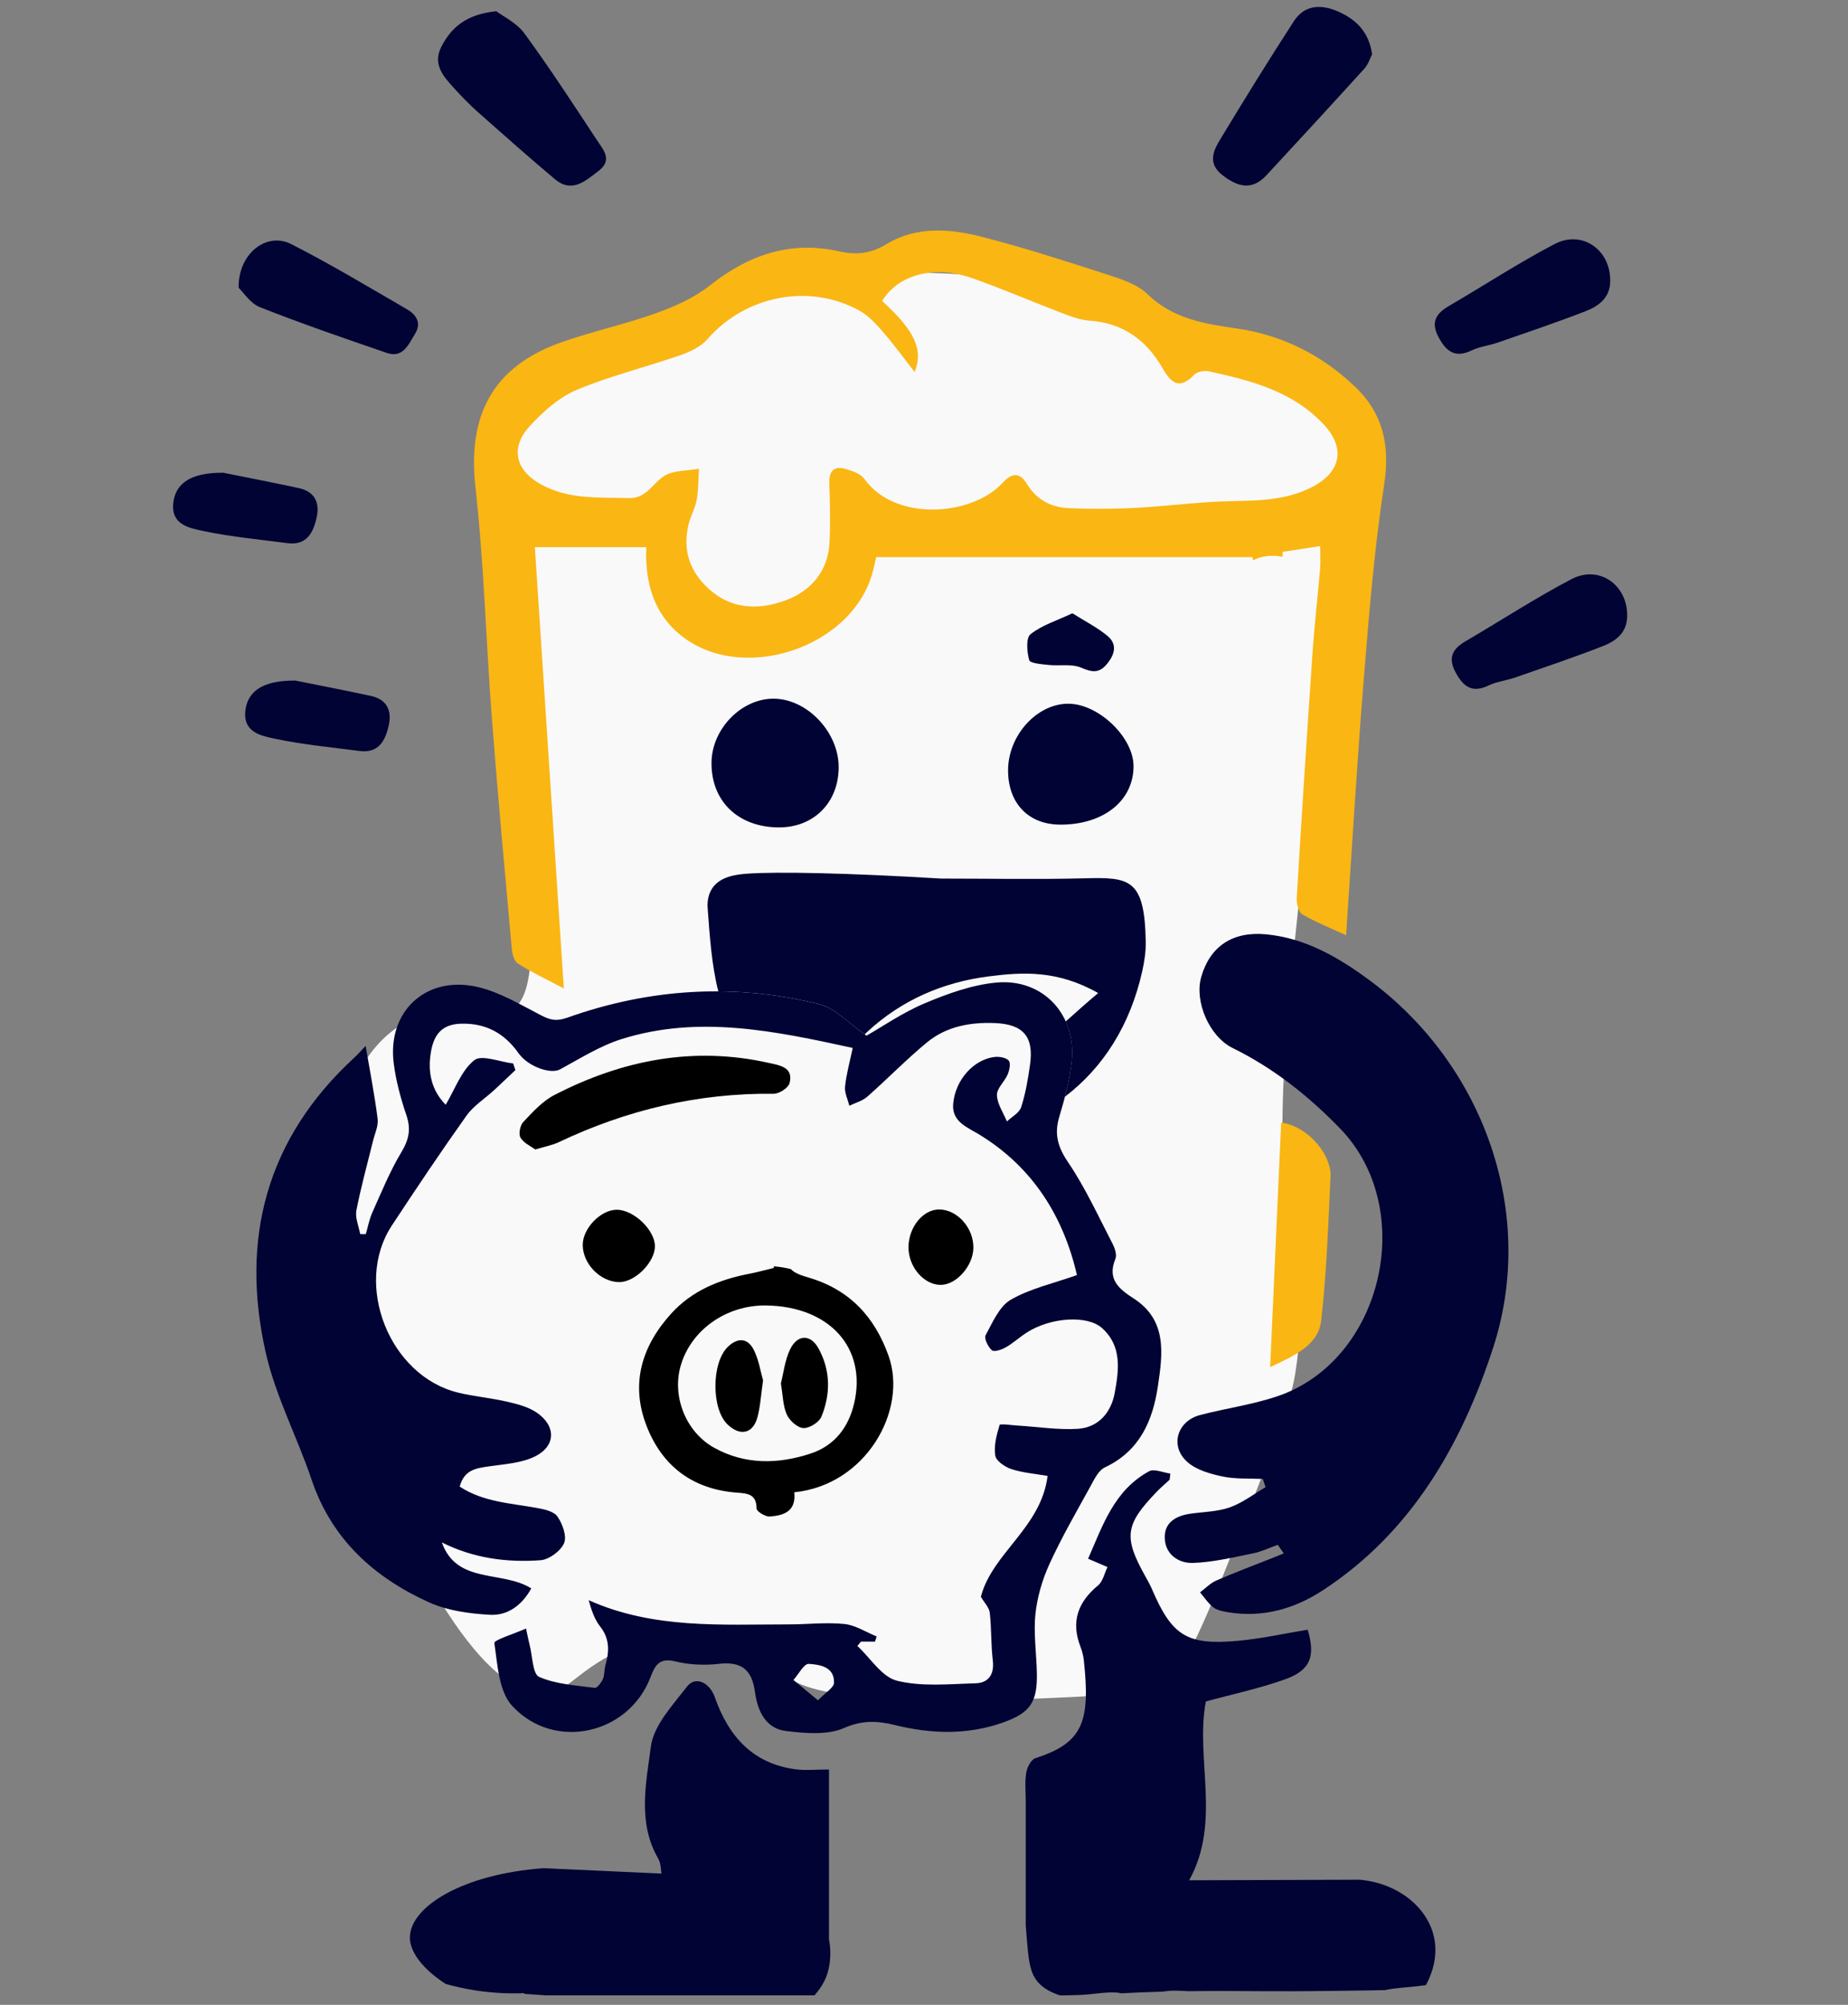 <?xml version="1.0" encoding="UTF-8"?><svg id="Layer_1" xmlns="http://www.w3.org/2000/svg" viewBox="0 0 683.91 741.86"><rect x="0" y="0" width="683.91" height="741.86" fill="#808080" stroke="none"/><defs><style>.cls-1,.cls-2,.cls-3,.cls-4{stroke-width:0px;}.cls-2{fill:#fab613;}.cls-3{fill:#f9f9f9;}.cls-4{fill:#000333;}</style></defs><path class="cls-3" d="m236.82,124.93c-21,6.43-32.9,10.65-41.2,22.36-8.21,11.59-8.46,24.27-8.24,42.37.65,52.88,3.53,80.04,3.53,80.04,8.87,83.66,7.01,99.03-2.35,104.76-9.94,6.08-19.44-4.16-35.31,2.35-17.14,7.04-24.3,26.47-28.25,37.66-17.27,48.94,1.81,99.01,12.95,127.12,4.19,10.58,35.68,88.4,64.74,84.75,9.43-1.19,11.4-10.05,34.13-18.83,11.02-4.26,21.1-8,31.78-4.71,10.77,3.32,10.66,10.26,22.36,17.66,9.53,6.02,21,6.84,43.55,8.24,5.19.32,18.54,1.04,44.73,0,29.22-1.16,43.97-1.82,50.61-5.89,7.3-4.47,11.18-10.17,27.07-50.61,13.65-34.75,20.48-52.13,22.36-63.56,4.18-25.36-.59-37.56-3.53-67.09-3.22-32.33.6-67.85,8.24-138.89,5.53-51.42,8.3-77.14,9.42-84.75,6.43-43.7,10.39-53.68,3.53-67.09-10.7-20.94-35.87-27.02-84.75-38.84-28.53-6.9-52.55-12.71-85.92-10.59-15.92,1.01-40.43,8.52-89.45,23.54Z"/><path class="cls-4" d="m315.54,387.76c-28.77-6.28-56.93-12.22-85.44-3.29-8,2.51-15.36,7.17-22.82,11.22-3.49,1.89-11.83-.96-15.4-6-5.18-7.32-11.99-11.12-21.17-10.9-7.01.16-10.06,3.87-11.19,10.23-1.38,7.73.19,14.47,5.42,19.77,3.43-5.73,5.77-12.63,10.56-16.47,2.73-2.19,9.48.63,14.41,1.19.28.82.56,1.64.83,2.45-2.65,2.5-5.28,5.03-7.96,7.5-3.4,3.12-7.53,5.69-10.14,9.36-9.5,13.36-18.63,26.98-27.64,40.68-14.33,21.79-.83,55.71,24.59,61.82,5.94,1.43,12.1,1.96,18.06,3.34,3.76.87,7.78,1.88,10.9,3.99,7.28,4.9,7.24,12.4-.53,16.26-5.02,2.49-11.2,2.84-16.92,3.67-4.75.69-9.3,1.17-10.97,7.51,8.67,5.69,18.76,6.12,28.49,7.88,2.74.49,6.35,1.25,7.68,3.18,1.87,2.71,3.56,7.31,2.45,9.87-1.26,2.91-5.55,6.08-8.73,6.31-12.56.91-24.91-.76-36.5-6.59,5.53,15.61,22.35,10.24,33.1,17.02-3.46,6.26-8.78,10.12-15.28,9.76-7.64-.42-15.77-1.52-22.64-4.64-20.32-9.22-35.97-23.34-43.39-45.37-5.31-15.74-13.28-30.79-16.93-46.86-9.55-42.06.14-79.22,32.59-109.15.72-.66,1.4-1.37,2.08-2.08.63-.65,1.24-1.32,2.26-2.42,1.6,9.43,3.34,18.18,4.44,27.02.33,2.67-1.09,5.56-1.76,8.34-2.07,8.51-4.45,16.97-6.1,25.56-.52,2.72.89,5.81,1.41,8.73.69,0,1.39.02,2.08.03.78-2.68,1.27-5.49,2.41-8.02,3.38-7.53,6.5-15.26,10.74-22.29,2.81-4.66,3.63-8.55,1.87-13.71-2.11-6.22-3.86-12.69-4.69-19.18-2.47-19.25,11.99-32.72,31.13-28.25,8.12,1.9,15.7,6.48,23.24,10.38,3.42,1.77,5.69,2.45,9.87.96,30.5-10.86,61.79-12.79,93.23-4.99,5.98,1.48,10.94,7.13,17.5,11.65,5.78-3.28,13.3-8.51,21.57-11.99,8.43-3.55,17.46-6.82,26.46-7.66,17.47-1.63,29.96,12.18,27.87,29.63-.81,6.75-2.57,13.45-4.54,19.98-1.95,6.44-.6,11.22,3.26,16.91,6.38,9.41,11.15,19.93,16.42,30.08.86,1.66,1.69,4.14,1.07,5.64-3.11,7.57,1.29,11.12,6.79,14.67,12.51,8.08,10.7,20.59,8.93,32.47-1.89,12.74-6.72,23.97-19.61,30.01-2.47,1.16-4.06,4.68-5.55,7.39-5.18,9.4-10.57,18.72-15.01,28.47-2.64,5.8-4.52,12.27-5.16,18.59-.72,7.25.44,14.68.55,22.03.15,10.49-2.52,14.39-12.59,17.95-13.14,4.65-26.56,4.21-39.86.94-6.55-1.61-12.05-1.91-18.87,1.06-6.2,2.71-14.41,1.99-21.53,1.12-7.62-.93-10.55-7.56-11.48-14.43-1.09-8.14-4.91-11.38-13.27-10.43-5.28.61-10.94.39-16.09-.87-5.92-1.45-7.51,1.14-9.33,5.89-8.12,21.17-35.7,27.38-51.19,10.5-4.93-5.37-5.39-15.22-6.57-23.22-.17-1.12,7.23-3.36,11.72-5.36.72,3.28.97,4.67,1.33,6.03,1.08,4.13,1.09,10.81,3.53,11.87,6.27,2.74,13.62,3.12,20.58,4.06.88.12,2.43-1.95,3.02-3.28.67-1.51.43-3.4.9-5.03,1.49-5.13,1.67-9.85-1.96-14.45-2.07-2.62-3.17-6-4.22-9.69,24.03,10.75,49.18,8.95,74.1,8.96,6.84,0,13.75-.83,20.51-.15,4.1.41,7.99,3,11.97,4.6-.2.64-.4,1.27-.6,1.91h-5.18c-.45.54-.9,1.07-1.35,1.61,4.84,4.48,9.05,11.48,14.66,12.87,9.18,2.28,19.27,1.22,28.97.96,4.89-.13,7.12-3.24,6.48-8.53-.7-5.83-.45-11.77-1.12-17.6-.22-1.93-2-3.68-3.29-5.89,4.21-16.21,22.29-25.52,24.7-44.72-4.46-.78-9.08-1.13-13.36-2.51-2.39-.77-5.7-3.02-6.01-5.01-.57-3.64.49-7.68,1.6-11.32.17-.56,4.3.06,6.6.2,7.42.45,14.88,1.65,22.24,1.22,7.76-.45,12.46-6.08,13.77-13.31,1.52-8.38,2.81-17.27-4.73-24.01-5.41-4.83-18.92-3.98-27.75,1.64-2.68,1.71-5.05,3.93-7.8,5.5-1.53.88-4.33,1.83-5.16,1.11-1.43-1.22-2.99-4.38-2.35-5.56,2.59-4.75,5.05-10.68,9.31-13.14,7.19-4.16,15.7-6.01,24.51-9.14-5-21.45-16.09-39.67-35.99-51.89-4.6-2.83-10.36-4.79-9.83-11.4.73-8.91,7.59-16.45,15.24-17.4,1.76-.22,4.27.18,5.31,1.32.81.9.29,3.55-.37,5.11-1.13,2.68-4.06,5.16-3.98,7.66.09,3.29,2.36,6.52,3.69,9.77,1.82-1.74,4.59-3.18,5.27-5.29,1.64-5.08,2.55-10.43,3.29-15.74,1.46-10.41-2.52-14.99-13.15-15.39-9.06-.34-17.83,1.27-24.93,7.11-7.71,6.34-14.68,13.56-22.18,20.16-1.79,1.58-4.39,2.24-6.62,3.33-.57-2.36-1.82-4.8-1.58-7.08.47-4.6,1.75-9.12,2.83-14.32Zm-12.81,241.4c2.73-2.86,5.86-4.63,5.92-6.49.19-5.92-5.28-6.74-9.34-6.99-1.76-.11-3.78,3.85-5.68,5.96,2.68,2.22,5.37,4.44,9.1,7.53Z"/><path class="cls-4" d="m306.79,717.52v-62.75c-5.01,0-8.71.4-12.29-.07-15.98-2.08-24.9-12.28-29.97-26.7-1.93-5.51-7.21-7.92-10.27-3.93-5.31,6.91-12.37,14.36-13.39,22.26-1.76,13.54-4.99,28.04,2.71,41.38,1.09,1.89,1,4.46,1.22,5.57-15.09-.69-29.69-1.36-43.63-2-29.95,2.19-49.16,14.16-49.48,25.45-.05,1.57.11,8.79,13.19,17.36,3.31.94,7.04,1.79,11.13,2.43,6.79,1.05,12.9,1.21,18.02,1-.01.08-.03.18-.04.27,2.72.19,5.44.37,8.15.55h99.28c.35-.4.69-.81,1.02-1.22,1.4-1.74,2.48-3.54,3.25-5.45,1-2.48,1.27-4.53,1.43-5.91.22-1.9.34-4.77-.35-8.24Z"/><path class="cls-4" d="m387.03,735.95c1.65,1.03,3.43,1.81,5.29,2.41,2.56-.03,5.12-.08,7.67-.19,4.37-.18,8.75-1.1,13.08-.88.59.03,1.22.14,1.85.29,5.14-.28,10.28-.48,15.42-.61,3.09-.54,6.2-.39,9.3-.17,9.49-.12,18.98-.07,28.47,0,14.81.1,29.61-.15,44.42-.39,4.19-.94,9.03-1.01,15.17-1.86,1.46-2.65,4.79-9.64,2.99-17.81-2.47-11.14-13.49-19.92-27.46-21.19-21.05.07-42.09.14-63.14.21,11.99-21.72,2.19-44.83,6.16-66.16,9.93-2.72,19.8-4.81,29.22-8.16,9.53-3.39,11.42-8.5,8.48-18.41-8.67,1.42-17.3,3.37-26.04,4.14-18.68,1.66-24.18-1.92-31.54-19.02-.67-1.57-1.5-3.07-2.33-4.56-8.33-14.8-7.76-19.35,4.06-31.61,1.5-1.56,3.17-2.96,4.76-4.44l.26-2.27c-2.65-.35-5.95-1.89-7.85-.86-13.02,7.05-17.21,20.2-22.59,32.37,3.06,1.31,5.12,2.2,7.18,3.08-1.13,2.3-1.68,5.29-3.48,6.78-7.49,6.19-10.1,13.43-6.53,22.68.61,1.59,1.07,3.3,1.25,4.99,2.43,22.57-.15,30.61-17.93,36.26-1.59.51-3.09,3.44-3.39,5.43-.55,3.59-.17,7.33-.17,11.01,0,15.13,0,30.25,0,45.35.33,3.95.54,7.91,1.07,11.84.68,5.05,1.93,8.94,6.39,11.74Z"/><path class="cls-2" d="m501.37,143c-12.21-11.7-26.97-19.03-43.51-21.43-12.29-1.78-23.76-3.58-33.27-12.78-3.83-3.7-9.79-5.57-15.1-7.29-15.37-4.97-30.77-9.97-46.41-13.94-11.75-2.98-24.04-3.89-35.04,2.79-5.73,3.48-11.15,4.08-17.4,2.67-18.11-4.08-33.59,1.25-47.92,12.6-5.77,4.57-12.95,7.76-19.96,10.28-11.48,4.11-23.5,6.7-35,10.75-25.35,8.93-34.79,27-31.82,53.54,3.19,28.44,3.91,57.14,6.1,85.7,2.17,28.31,4.79,56.58,7.33,84.86.18,2.01.8,4.82,2.2,5.72,5.03,3.23,10.49,5.79,17.09,9.29-3.65-55.56-7.21-109.86-10.72-163.29h41.24c-.54,13.55,3.04,24.56,12.41,32.31,22.44,18.56,63.46,5.25,71.26-22.72.63-2.27,1.08-4.59,1.39-5.91h139.19c.11.38.23.77.35,1.15,2.89-1.5,6.46-2.06,10.86-1.3.02-.6.04-1.2.06-1.8,4.52-.7,8.95-1.38,13.87-2.14,0,3.24.19,5.9-.03,8.53-.87,10.25-2.07,20.47-2.78,30.72-2.08,30.28-4.04,60.57-5.86,90.86-.12,2.06.61,5.29,2.04,6.13,4.94,2.93,10.37,5.06,16.22,7.77,2.21-32.45,4.05-63.99,6.6-95.47,1.93-23.88,3.9-47.81,7.51-71.47,2.21-14.48-.48-26.22-10.87-36.16Zm-15.16,36.88c-11.87,6.49-25,5.07-37.79,5.85-9.7.59-19.36,1.77-29.06,2.24-8.01.39-16.07.42-24.09.05-6.4-.3-11.72-3.21-15.18-8.88-2.9-4.74-5.76-4.04-9.17-.35-11.18,12.08-39.53,14.48-51.02-1.56-1.36-1.9-4.38-2.96-6.84-3.67-4.33-1.26-6.31.62-6.15,5.28.25,7.33.45,14.69.07,22.01-.55,10.42-6.72,17.64-15.86,21.15-10.85,4.16-21.7,3.51-30.47-5.72-6.07-6.39-7.86-13.95-5.79-22.4.75-3.07,2.45-5.94,2.99-9.03.66-3.72.56-7.58.79-11.39-4.34.8-9.4.48-12.85,2.68-4.31,2.74-6.51,8.32-13.06,8.16-11.27-.28-22.66.6-32.96-5.3-9.15-5.24-10.95-13.51-3.68-21.37,4.89-5.28,10.72-10.57,17.2-13.3,12.35-5.2,25.53-8.4,38.24-12.81,3.72-1.29,7.82-3.17,10.3-6.04,13.89-15.98,37.41-20.82,56.03-10.65,3.3,1.8,6.12,4.76,8.63,7.65,4.14,4.75,7.85,9.88,12,15.19,3.32-8.4-.07-15.39-12.03-26.3,5.94-9.77,19.21-13.41,33.3-8.45,11.31,3.98,22.34,8.76,33.55,13.03,3.17,1.21,6.51,2.46,9.85,2.69,12.41.85,21.11,7.18,27.1,17.64,3.07,5.36,6.18,8.15,11.62,2.43,1.09-1.15,3.71-1.69,5.37-1.33,15.66,3.39,31.11,7.34,42.65,19.7,7.89,8.45,6.55,17.21-3.67,22.8Z"/><path class="cls-4" d="m472.88,571.63c-3.08,1.09-6.09,2.55-9.26,3.18-7.35,1.47-14.75,3.29-22.17,3.52-5.32.17-10.24-3.19-10.4-9.26-.15-5.9,4.34-8.25,9.72-8.99,4.84-.67,9.92-.72,14.43-2.34,4.67-1.67,8.8-4.89,13.16-7.44-.34-1.02-.68-2.03-1.02-3.05-4.98-.24-10.09.11-14.91-.91-4.56-.96-9.67-2.4-13.01-5.36-6.6-5.84-3.84-15.14,4.71-17.38,9.44-2.47,19.24-3.8,28.45-6.89,39.27-13.18,52.21-69.41,23.35-99.14-11.74-12.1-24.6-22.31-39.75-29.77-8.76-4.32-14.18-17.33-11.64-26.26,3.23-11.33,11.57-16.98,23.96-15.82,14.69,1.38,27.1,8.68,38.46,17.1,42.29,31.33,61.82,86.26,45.59,135.99-11.64,35.66-30.13,68.18-63,89.65-10.55,6.89-22.2,10.2-34.95,8.13-1.91-.31-4.05-.68-5.51-1.78-1.95-1.48-3.35-3.69-4.98-5.59,1.99-1.49,3.8-3.41,6.02-4.38,6.89-3,13.93-5.62,20.92-8.4,1.35-.54,2.7-1.1,4.05-1.64-.74-1.06-1.48-2.12-2.21-3.17Z"/><path class="cls-1" d="m328.85,501.71c-5.22-14.68-14.65-24.61-29.74-29.02-2.5-.73-4.98-1.54-6.44-3.09-1.85-.46-3.8-.79-5.72-.97-.19-.01-.39-.02-.58-.03,0,.19,0,.38,0,.58-3.1.74-6.11,1.58-9.17,2.17-11.07,2.15-21.16,6.25-28.89,14.81-10.88,12.06-15.04,25.96-9.04,41.44,5.81,14.98,17.14,23.5,33.45,24.72,3.87.29,7.28.5,7.27,5.9,0,1.03,3.21,3.03,4.83,2.93,5.15-.34,9.9-1.83,9.13-8.96,26.52-2.67,42.06-30.33,34.9-50.47Zm-12.77,17.64c-2.06,8.8-7.2,15.58-16.09,18.51-12.05,3.97-24.23,4.15-35.54-2.06-10.71-5.89-15.75-19.06-12.59-30.28,3.76-13.34,16.91-22.67,31.67-22.46,23.45.33,37.39,15.7,32.56,36.29Z"/><path class="cls-4" d="m183.66,4.15c2.49,1.9,7.53,4.27,10.42,8.22,9.39,12.83,18.07,26.18,26.82,39.47,2.28,3.47,5.99,7.33.62,11.41-4.9,3.72-9.83,8.38-16.2,3.02-9.55-8.03-18.89-16.31-28.23-24.59-3.11-2.76-6.04-5.74-8.84-8.82-4-4.39-8.31-8.96-4.91-15.56,3.65-7.1,9.14-12.01,20.32-13.14Z"/><path class="cls-4" d="m507.79,20.09c-.78,1.49-1.43,3.72-2.83,5.27-12,13.23-24.11,26.36-36.25,39.47-5.28,5.7-10.48,4.43-16.13.12-5.81-4.43-3.61-9.1-.9-13.55,8.88-14.64,17.85-29.25,27.19-43.6,3.97-6.1,10.15-6.28,16.38-3.52,6.62,2.93,11.37,7.52,12.54,15.82Z"/><path class="cls-4" d="m288.08,306.17c-15.02-.14-24.96-9.81-24.76-24.1.17-12.6,11.41-23.88,23.44-23.53,12.35.36,23.74,12.68,23.62,25.53-.12,13.07-9.36,22.21-22.3,22.09Z"/><path class="cls-4" d="m392.27,305.13c-11.73-.05-19.28-8-19.2-20.23.08-12.97,10.87-24.7,22.54-24.5,11.13.19,23.87,12.5,23.89,23.08.02,12.85-11.14,21.73-27.22,21.66Z"/><path class="cls-1" d="m198.09,425.35c-1.68-1.26-4.31-2.4-5.47-4.4-.78-1.34-.15-4.53,1.02-5.77,3.49-3.67,7.09-7.7,11.48-9.97,25.1-12.96,51.54-18.2,79.56-11.87,3.82.86,9.04,1.55,7.53,7.44-.45,1.76-3.84,3.96-5.86,3.94-27.96-.3-54.36,5.95-79.54,17.91-2.4,1.14-5.11,1.61-8.72,2.72Z"/><path class="cls-4" d="m595.91,103.9c.02,6.19-4.18,9.34-9.06,11.23-10.7,4.15-21.59,7.83-32.44,11.6-3.23,1.12-6.78,1.49-9.82,2.95-6.2,2.98-9.45.27-12.25-5-2.86-5.38-.98-8.62,3.78-11.4,13.09-7.64,25.8-15.97,39.21-22.98,10.2-5.32,20.69,2.13,20.58,13.59Z"/><path class="cls-4" d="m602.19,227.88c.02,6.19-4.18,9.34-9.06,11.23-10.7,4.15-21.59,7.83-32.44,11.6-3.23,1.12-6.78,1.49-9.82,2.95-6.2,2.98-9.45.27-12.25-5-2.86-5.38-.98-8.62,3.78-11.4,13.09-7.64,25.8-15.97,39.21-22.98,10.2-5.32,20.69,2.13,20.58,13.59Z"/><path class="cls-4" d="m88.31,106.48c-.18-12.72,10.38-20.77,19.41-16.18,14.59,7.41,28.64,15.89,42.82,24.1,3.42,1.98,5.62,5.03,3.03,9.18-2.41,3.86-4.4,9.06-10.44,7-15.72-5.38-31.44-10.81-46.89-16.89-3.59-1.41-6.13-5.5-7.92-7.2Z"/><path class="cls-2" d="m470.06,505.89c1.41-31.21,2.74-60.81,4.08-90.54,10.45,1.58,18.62,12.33,18.27,19.87-.84,17.8-1.45,35.66-3.45,53.34-1.04,9.13-9.47,12.85-18.89,17.33Z"/><path class="cls-4" d="m109.34,251.84c6.75,1.36,17.32,3.4,27.83,5.65,5.92,1.27,7.96,5.31,6.67,11.01-1.28,5.7-3.77,10.31-10.83,9.38-10.43-1.38-20.95-2.34-31.22-4.52-5.04-1.07-11.82-2.29-10.99-10.27.75-7.22,6.34-11.38,18.53-11.25Z"/><path class="cls-4" d="m82.66,174.94c6.75,1.36,17.32,3.4,27.83,5.65,5.92,1.27,7.96,5.31,6.67,11.01-1.28,5.7-3.77,10.31-10.83,9.38-10.43-1.38-20.95-2.34-31.22-4.52-5.04-1.07-11.82-2.29-10.99-10.27.75-7.22,6.34-11.38,18.53-11.25Z"/><path class="cls-1" d="m228.2,447.64c6.27-.04,14.17,7.48,14.17,13.49,0,5.97-7.42,13.39-13.3,13.28-6.96-.12-13.43-6.79-13.41-13.8.02-6.09,6.63-12.93,12.54-12.97Z"/><path class="cls-1" d="m336.21,461.4c.11-7.36,5.36-13.82,11.27-13.86,6.77-.04,12.9,6.85,12.75,14.29-.14,6.61-6.24,13.53-12,13.61-6.3.09-12.12-6.72-12.01-14.05Z"/><path class="cls-4" d="m396.89,226.94c4.73,3,9.26,5.26,13.03,8.42,3.65,3.07,2.65,6.82-.25,10.33-2.91,3.53-5.52,3.1-9.55,1.37-3.54-1.52-8.09-.58-12.17-1.02-2.5-.27-6.73-.6-7.06-1.77-.85-3.04-1.26-8.19.48-9.58,4.19-3.35,9.71-5.02,15.51-7.76Z"/><path class="cls-1" d="m282.39,510.79c-.78,5.4-1,9.61-2.06,13.59-1.64,6.14-6.4,7.17-11.06,2.73-6.02-5.73-6.01-22.75.05-28.7,3.6-3.54,7.37-3.39,9.61,1.02,1.92,3.78,2.55,8.21,3.47,11.36Z"/><path class="cls-1" d="m288.98,511.94c.98-3.82,1.47-8.55,3.4-12.59,2.67-5.59,7.54-5.79,10.51-.44,4.48,8.08,4.57,16.89,1.09,25.32-.86,2.08-4.47,4.32-6.68,4.2-2.19-.13-5.1-2.75-6.11-4.99-1.44-3.2-1.44-7.04-2.2-11.5Z"/><path class="cls-4" d="m265.82,366.83c12.39.08,24.85,1.63,37.33,4.73,5.78,1.43,10.6,6.75,16.84,11.18.38-.37.77-.75,1.19-1.13,12.6-11.59,27.76-18.13,44.59-20.3,12.7-1.64,25.55-2.4,40.64,6.15-4.25,3.56-8.18,7.11-12.01,10.52,2,4.45,2.82,9.65,2.16,15.23-.51,4.23-1.39,8.45-2.46,12.61,14.28-10.86,24.18-26.61,28.6-46.34.8-3.57,1.38-7.3,1.32-10.95-.4-23.41-5.92-23.97-22.61-23.53-17.69.46-35.41.1-53.11.1-34.61-2.1-60.89-2.61-71.84-1.81-3.77.27-9.92.96-12.85,5.37-1.31,1.97-1.94,4.46-1.72,7.44.76,10.18,1.45,20.86,3.94,30.73Z"/></svg>